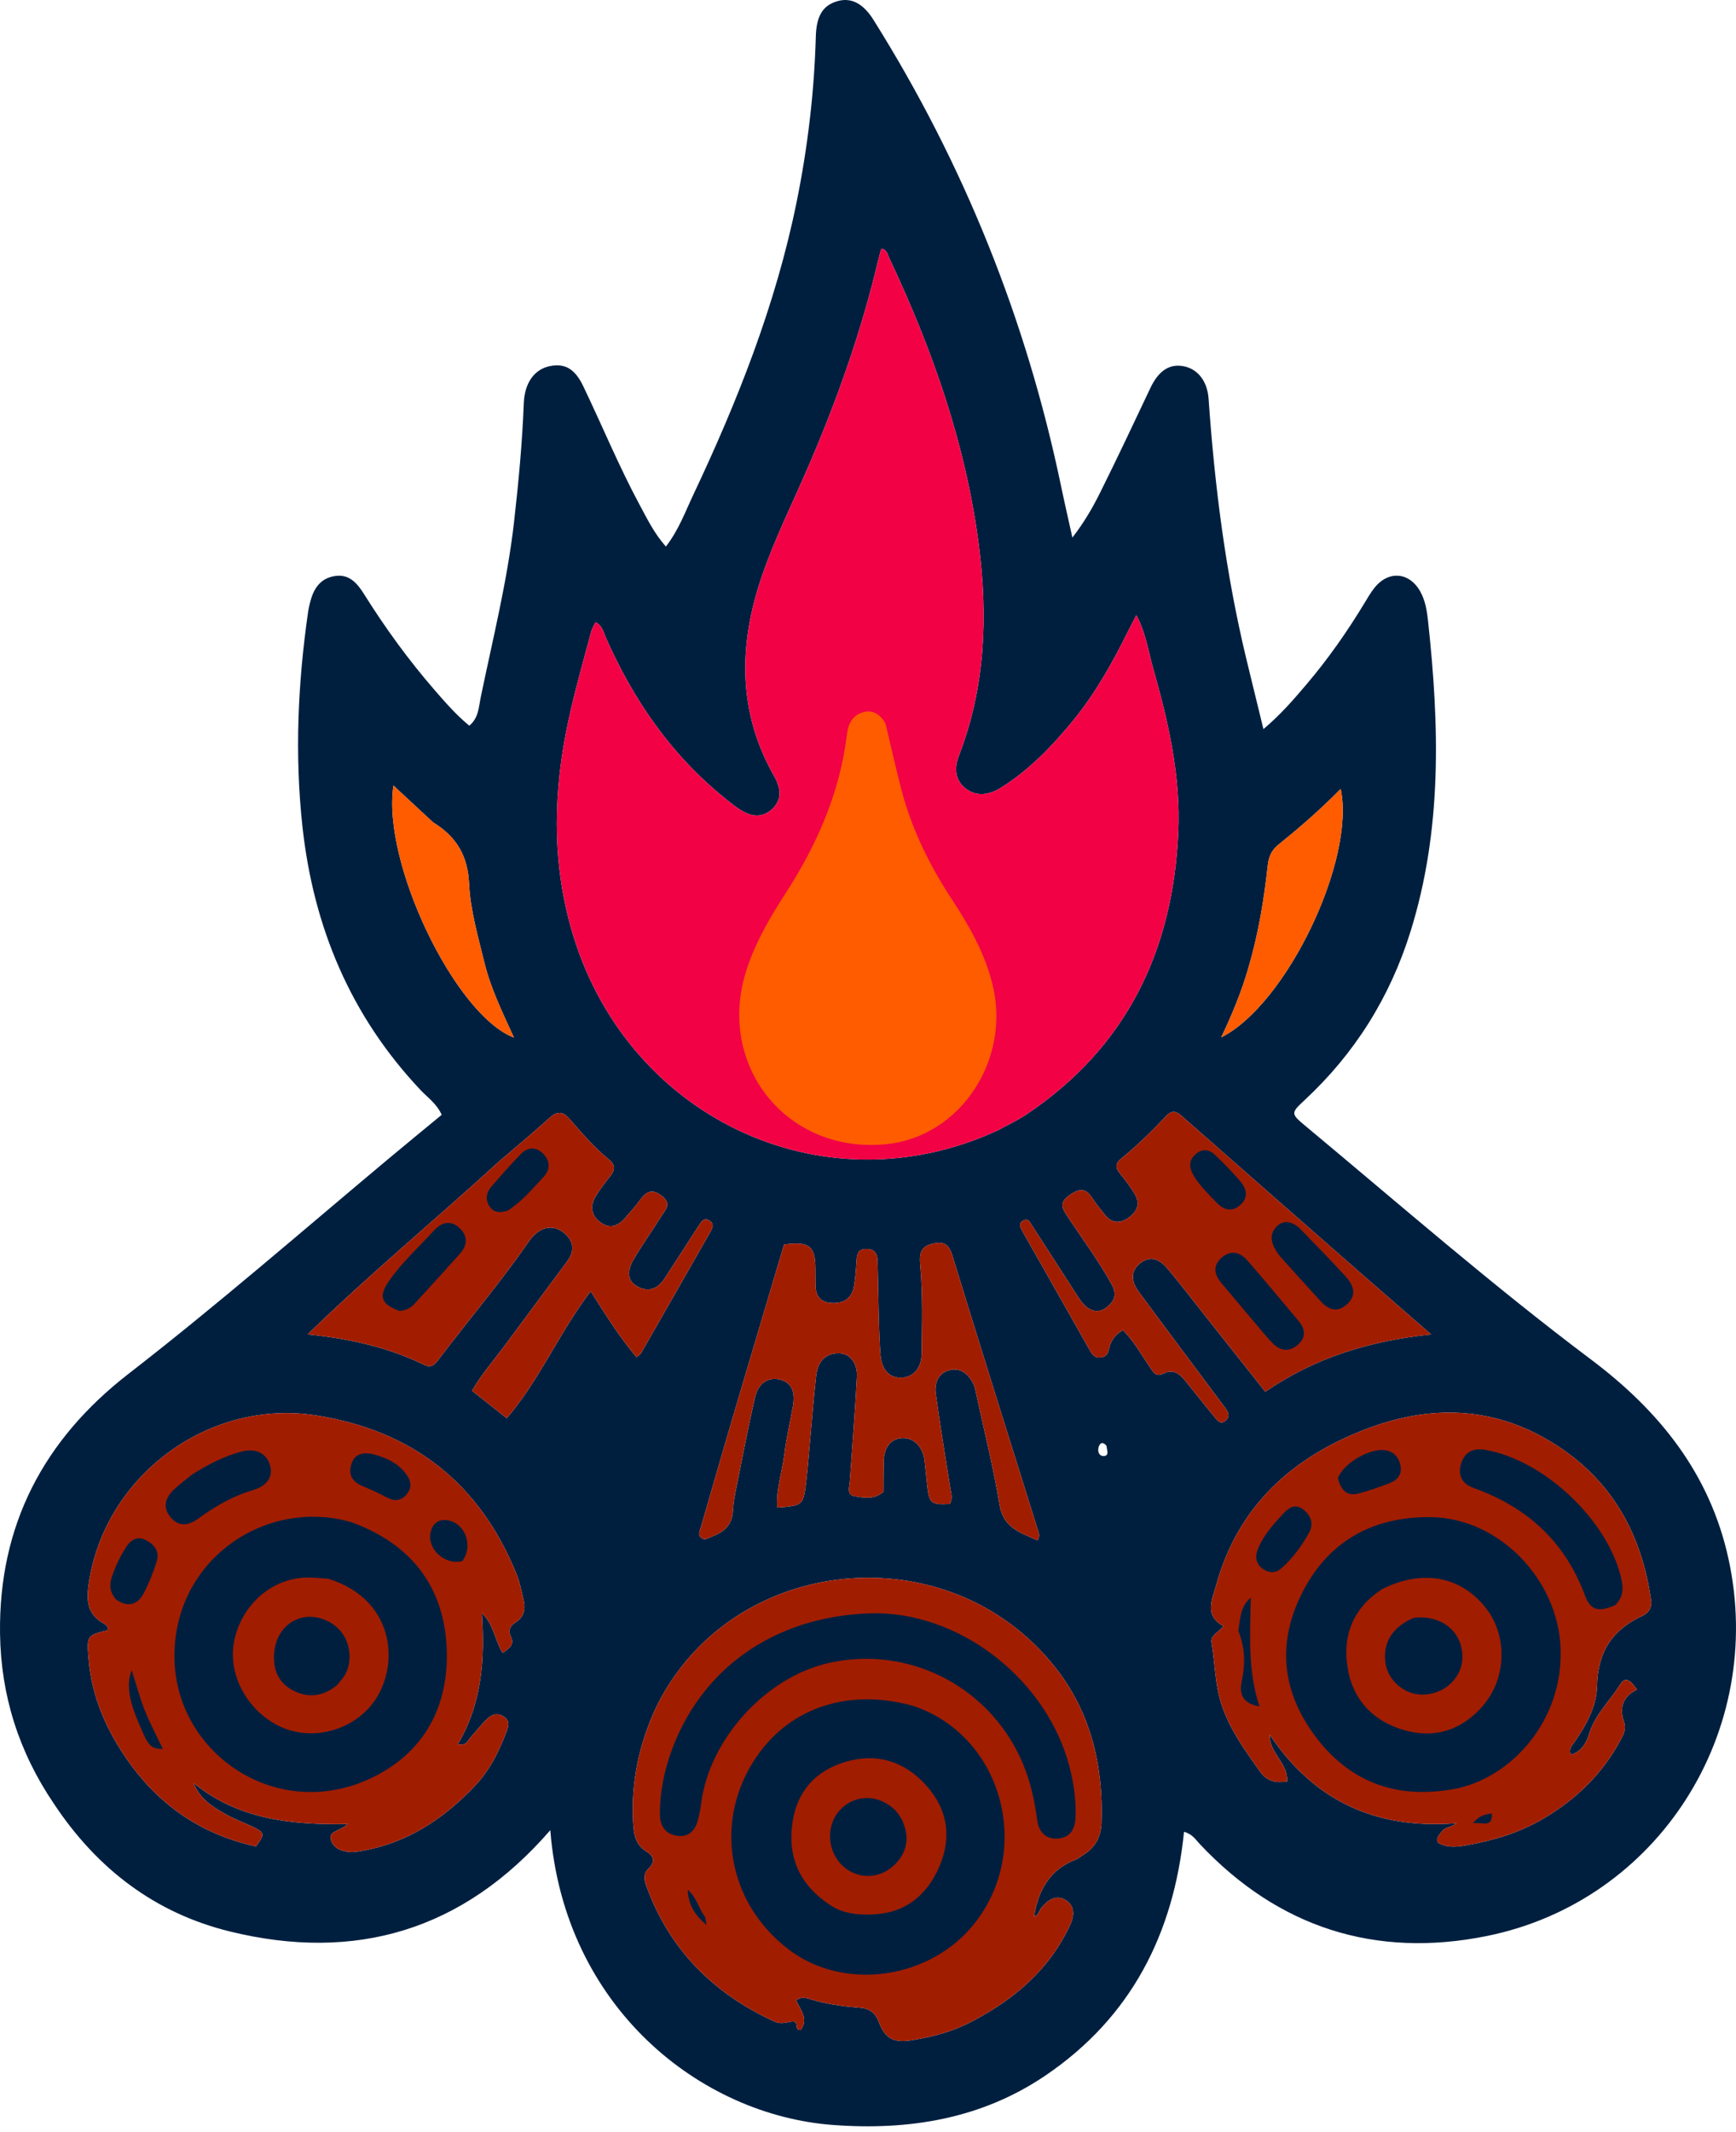 <svg width="233" height="286" viewBox="0 0 233 286" fill="none" xmlns="http://www.w3.org/2000/svg">
<path d="M7.251 242.015C2.52 235.052 0.125 227.456 0.005 219.208C-0.205 204.662 5.843 193.152 17.256 184.308C29.135 175.104 40.467 165.236 51.986 155.596C54.404 153.572 56.846 151.578 59.286 149.562C58.593 148.051 57.4 147.252 56.463 146.261C47.049 136.297 42.056 124.367 40.588 110.85C39.542 101.22 39.978 91.629 41.355 82.064C41.409 81.689 41.499 81.319 41.587 80.95C42.023 79.102 42.895 77.599 44.946 77.282C46.9 76.979 47.966 78.279 48.873 79.726C51.707 84.245 54.833 88.549 58.33 92.579C59.776 94.246 61.226 95.913 62.989 97.36C64.245 96.306 64.248 94.882 64.501 93.653C66.122 85.788 68.091 77.986 68.998 69.988C69.597 64.707 70.097 59.413 70.301 54.098C70.406 51.367 71.725 49.519 73.853 49.107C75.855 48.72 77.178 49.51 78.283 51.813C80.831 57.127 83.077 62.586 85.875 67.78C86.88 69.645 87.814 71.575 89.373 73.325C91.087 71.112 91.951 68.71 93.017 66.455C98.988 53.828 104.118 40.886 106.913 27.136C108.403 19.805 109.285 12.391 109.496 4.907C109.574 2.153 110.417 0.718 112.414 0.15C114.242 -0.371 115.856 0.466 117.226 2.649C129.376 22.009 137.758 42.883 142.421 65.256C142.87 67.414 143.368 69.563 143.933 72.124C145.538 70.044 146.657 68.095 147.65 66.102C149.966 61.452 152.179 56.75 154.401 52.053C155.464 49.807 156.889 48.804 158.75 49.115C160.765 49.453 162.048 51.144 162.212 53.502C163.031 65.259 164.513 76.923 167.277 88.399C167.999 91.399 168.738 94.395 169.573 97.82C171.919 95.841 173.676 93.792 175.408 91.75C178.281 88.362 180.825 84.725 183.128 80.922C183.554 80.218 183.97 79.497 184.482 78.856C186.388 76.473 189.225 76.76 190.665 79.435C191.313 80.638 191.517 81.947 191.662 83.27C193.194 97.332 193.594 111.328 189.287 125.062C186.532 133.844 181.811 141.371 175.058 147.634C173.271 149.292 173.247 149.424 175.099 150.965C187.815 161.547 200.283 172.441 213.52 182.377C222.706 189.273 229.486 197.678 231.99 209.124C237.046 232.234 222.637 255.067 199.553 259.737C184.617 262.759 171.588 258.625 161.025 247.391C160.473 246.804 160.044 246.058 158.914 245.757C157.535 259.401 151.842 270.639 140.331 278.443C131.705 284.292 121.976 285.844 111.809 285.089C93.973 283.765 75.74 269.296 73.858 245.539C62.181 259.013 47.681 263.268 30.812 259.117C20.809 256.655 13.032 250.729 7.251 242.015ZM133.908 151.653C135.185 150.952 136.524 150.344 137.73 149.536C151.222 140.501 157.456 127.515 158.145 111.607C158.47 104.114 156.824 96.874 154.785 89.727C154.119 87.392 153.8 84.931 152.512 82.519C152.089 83.353 151.776 83.961 151.471 84.573C149.344 88.833 147.057 92.989 144.015 96.69C141.182 100.137 138.121 103.335 134.307 105.706C132.831 106.624 131.129 106.933 129.66 105.83C128.161 104.706 128.051 103.064 128.711 101.355C132.253 92.182 132.608 82.66 131.368 73.084C129.619 59.581 125.138 46.875 119.345 34.608C119.13 34.153 119.062 33.504 118.296 33.35C118.16 33.829 118.025 34.243 117.926 34.666C115.637 44.444 112.287 53.86 108.289 63.058C106.244 67.763 103.956 72.366 102.284 77.229C99.088 86.522 98.966 95.614 104.043 104.373C104.227 104.69 104.342 105.052 104.454 105.405C104.457 105.413 104.459 105.421 104.462 105.428C104.848 106.64 104.542 107.7 103.634 108.549C102.663 109.455 101.51 109.643 100.284 109.127C99.16 108.655 98.247 107.858 97.307 107.102C90.077 101.286 84.993 93.886 81.278 85.465C80.971 84.768 80.828 83.912 79.922 83.47C79.691 83.977 79.45 84.356 79.34 84.77C78.279 88.744 77.15 92.697 76.283 96.726C74.293 105.971 74.041 115.127 76.596 124.346C83.626 149.705 110.294 162.574 133.908 151.653ZM87.936 229.321C85.759 234.135 84.676 239.163 84.976 244.462C85.064 246.012 85.245 247.475 86.775 248.402C87.758 248.998 87.996 249.799 87.029 250.714C86.333 251.374 86.451 252.183 86.749 253.01C89.843 261.589 95.773 267.466 103.978 271.224C104.963 271.675 105.817 271.209 106.504 271.2C107.294 271.401 106.544 272.375 107.458 272.339C108.585 270.854 107.408 269.617 106.85 268.378C107.565 267.802 108.181 268.035 108.778 268.217C110.911 268.866 113.11 269.179 115.316 269.345C116.705 269.45 117.474 269.994 117.972 271.313C118.824 273.57 120.018 274.092 122.43 273.707C125.204 273.264 127.888 272.542 130.378 271.239C136.128 268.231 140.896 264.214 143.668 258.161C144.289 256.806 144.159 255.528 142.902 254.845C141.701 254.192 140.598 254.937 139.773 255.952C139.46 256.338 139.404 256.989 138.794 257.119C139.343 253.495 140.976 250.766 144.467 249.441C144.757 249.331 144.991 249.086 145.265 248.928C146.944 247.958 147.767 246.497 147.833 244.571C148.097 236.921 146.432 229.78 141.632 223.703C127.213 205.452 97.893 208.479 87.936 229.321ZM17.605 236.826C21.823 242.537 27.388 246.19 34.352 247.714C35.591 246.048 35.554 245.844 33.767 245.013C32.676 244.506 31.541 244.083 30.491 243.505C28.658 242.496 26.838 241.435 25.974 239.198C31.937 244.067 38.997 244.852 46.663 244.715C45.607 245.731 44.01 245.604 44.443 246.916C44.825 248.071 46.041 248.457 47.253 248.469C47.691 248.473 48.134 248.385 48.57 248.31C54.704 247.25 59.599 243.972 63.773 239.562C65.695 237.531 66.969 235.008 67.956 232.377C68.225 231.661 68.497 230.921 67.657 230.335C66.823 229.753 66.039 229.982 65.411 230.583C64.592 231.367 63.893 232.276 63.133 233.122C62.784 233.511 62.682 234.222 61.433 234.024C64.703 228.518 65.101 222.544 64.672 216.405C66.276 217.925 66.403 219.994 67.452 221.756C68.331 221.168 69.085 220.648 68.567 219.576C68.124 218.659 68.531 218.069 69.202 217.647C70.373 216.911 70.536 215.864 70.27 214.675C70.008 213.504 69.777 212.306 69.33 211.201C64.4 199.013 55.398 191.928 42.422 189.894C27.956 187.626 13.989 198.053 11.903 212.529C11.57 214.839 11.764 216.615 13.939 217.82C14.236 217.984 14.601 218.254 14.415 218.734C14.407 218.736 14.398 218.738 14.39 218.74C11.697 219.401 11.639 219.415 11.886 222.485C12.308 227.743 14.363 232.385 17.605 236.826ZM193.479 245.772C193.208 246.178 192.73 246.498 192.954 247.164C194.129 247.938 195.462 247.801 196.768 247.571C200.439 246.923 203.896 245.913 207.214 243.943C211.679 241.294 215.113 237.901 217.535 233.391C217.92 232.674 218.285 231.925 217.977 231.042C217.313 229.137 217.768 227.62 219.709 226.674C219.064 225.765 218.255 224.723 217.484 225.952C216.088 228.177 214.085 230.012 213.282 232.645C212.925 233.815 212.271 235.021 210.827 235.417C210.514 234.614 210.98 234.192 211.292 233.748C212.883 231.476 214.295 228.894 214.344 226.26C214.43 221.59 216.41 218.628 220.493 216.747C221.258 216.394 221.738 215.681 221.602 214.718C220.32 205.624 216.174 198.303 208.204 193.458C200.318 188.664 191.979 188.471 183.536 191.659C173.514 195.444 166.181 201.991 163.237 212.656C162.709 214.569 161.572 216.741 164.197 218.143C163.616 219.027 162.429 219.328 162.61 220.379C163.1 223.219 163.045 226.097 164.033 228.925C165.191 232.237 167.17 234.919 169.129 237.691C170.071 239.024 171.282 239.213 172.742 239.006C172.914 236.518 170.33 235.224 170.41 232.716C176.359 241.606 184.659 245.456 195.486 244.606C194.692 245.243 194 245.061 193.479 245.772ZM182.583 170.766C174.582 163.75 166.574 156.741 158.59 149.706C157.819 149.026 157.251 148.955 156.516 149.731C154.601 151.757 152.613 153.713 150.445 155.473C149.7 156.078 149.68 156.653 150.285 157.4C151.041 158.332 151.79 159.292 152.377 160.333C153.109 161.629 152.471 162.702 151.393 163.429C150.345 164.136 149.233 164.142 148.351 163.042C147.757 162.301 147.139 161.571 146.628 160.773C145.749 159.403 144.954 159.376 143.572 160.33C142.065 161.371 142.577 162.144 143.28 163.206C143.291 163.223 143.302 163.24 143.313 163.256C145.305 166.266 147.47 169.163 149.217 172.334C149.734 173.271 149.781 174.142 149.022 174.949C148.386 175.626 147.624 176.103 146.659 175.798C145.698 175.493 145.142 174.683 144.623 173.883C142.592 170.746 140.582 167.595 138.544 164.463C138.259 164.025 138.007 163.305 137.255 163.804C136.675 164.188 136.959 164.712 137.207 165.151C140.26 170.555 143.325 175.953 146.385 181.353C146.69 181.892 147.077 182.204 147.763 182.111C148.459 182.017 148.71 181.624 148.839 180.995C149.063 179.902 149.652 179.059 150.714 178.449C152.23 179.959 153.188 181.748 154.324 183.402C154.757 184.033 155.118 184.8 156.1 184.294C157.499 183.573 158.368 184.346 159.17 185.347C160.477 186.978 161.774 188.617 163.107 190.227C163.461 190.654 163.902 191.149 164.53 190.562C165.057 190.069 164.92 189.546 164.551 189.034C164.255 188.623 163.948 188.219 163.645 187.813C160.047 182.991 156.432 178.181 152.861 173.338C151.908 172.046 151.586 170.617 153.053 169.463C154.58 168.262 155.821 169.136 156.815 170.329C158.516 172.373 160.132 174.488 161.784 176.573C164.447 179.933 167.11 183.293 169.824 186.719C176.491 182.135 183.794 179.897 192.08 179.027C188.757 176.139 185.77 173.544 182.583 170.766ZM66.948 155.851C58.525 163.559 49.709 170.836 41.295 179.019C46.945 179.602 52.106 180.755 56.935 183.106C57.95 183.6 58.408 182.995 58.921 182.319C58.93 182.308 58.938 182.297 58.946 182.286C62.927 177.038 67.197 172.012 70.954 166.593C71.205 166.231 71.486 165.875 71.813 165.583C73.118 164.414 74.658 164.411 75.906 165.591C77.146 166.764 77.034 168.011 76.064 169.312C73.224 173.118 70.411 176.945 67.57 180.75C66.148 182.655 64.585 184.461 63.35 186.579C64.97 187.861 66.44 189.024 68.017 190.272C72.508 185.008 75.081 178.715 79.288 173.239C79.302 173.261 79.316 173.284 79.331 173.307C81.31 176.451 83.163 179.394 85.428 182.078C85.749 181.807 85.938 181.716 86.024 181.566C89.143 176.128 92.255 170.686 95.358 165.239C95.648 164.731 95.891 164.174 95.201 163.756C94.502 163.333 94.173 163.84 93.869 164.308C93.861 164.32 93.853 164.333 93.845 164.345C92.291 166.731 90.759 169.131 89.204 171.516C88.329 172.859 87.121 173.414 85.633 172.642C84.229 171.914 84.037 170.645 85.09 168.874C86.221 166.97 87.514 165.163 88.682 163.28C89.24 162.381 90.271 161.515 88.778 160.403C87.411 159.385 86.655 159.957 85.849 161.064C85.254 161.881 84.568 162.633 83.904 163.399C82.959 164.489 81.856 164.929 80.578 163.981C79.376 163.089 79.162 161.872 79.883 160.615C80.478 159.579 81.243 158.636 81.978 157.687C82.608 156.874 82.535 156.219 81.739 155.573C79.76 153.969 78.114 152.033 76.447 150.128C75.539 149.09 74.8 149.035 73.768 149.967C71.607 151.919 69.365 153.78 66.948 155.851ZM118.569 200.135C118.578 198.806 118.574 197.476 118.598 196.147C118.634 194.178 119.558 192.997 121.086 192.934C122.662 192.869 123.875 194.086 124.095 195.975C124.234 197.17 124.34 198.369 124.478 199.563C124.722 201.677 125.053 201.917 127.483 201.765C127.917 201.052 127.65 200.323 127.531 199.579C126.865 195.394 126.18 191.212 125.599 187.015C125.403 185.603 125.872 184.254 127.387 183.833C128.881 183.419 129.932 184.308 130.61 185.585C130.841 186.02 130.923 186.543 131.03 187.035C132.098 191.979 133.332 196.896 134.157 201.88C134.681 205.048 137.023 205.628 139.247 206.65C139.635 206.062 139.413 205.646 139.284 205.234C135.45 192.967 131.579 180.711 127.816 168.421C127.314 166.779 126.537 166.523 125.068 166.889C123.358 167.316 123.405 168.53 123.523 169.856C123.874 173.777 123.743 177.709 123.701 181.634C123.679 183.63 122.492 184.828 120.896 184.839C119.354 184.85 118.325 183.732 118.18 181.794C118.062 180.216 117.994 178.634 117.95 177.052C117.877 174.392 117.86 171.73 117.778 169.069C117.749 168.127 117.306 167.546 116.232 167.568C115.173 167.59 115.027 168.239 114.968 169.076C114.884 170.275 114.824 171.486 114.599 172.663C114.281 174.317 113.083 174.93 111.51 174.808C110.04 174.695 109.441 173.756 109.452 172.349C109.457 171.652 109.441 170.955 109.44 170.258C109.435 167.168 108.633 166.514 105.234 166.968C102.927 174.734 100.592 182.553 98.283 190.379C96.868 195.174 95.487 199.98 94.107 204.785C93.96 205.3 93.548 205.896 94.164 206.352C94.658 206.718 95.12 206.3 95.582 206.128C97.18 205.534 98.273 204.574 98.366 202.712C98.419 201.645 98.627 200.579 98.838 199.527C99.646 195.498 100.421 191.461 101.337 187.456C101.772 185.552 103.11 184.717 104.632 185.072C106.185 185.433 106.787 186.618 106.424 188.666C106.049 190.783 105.544 192.884 105.289 195.015C105 197.422 104.156 199.772 104.315 202.259C107.711 202.006 107.823 201.934 108.176 198.997C108.402 197.113 108.543 195.218 108.718 193.327C108.986 190.43 109.206 187.527 109.535 184.636C109.72 183.003 110.456 181.693 112.32 181.551C113.932 181.429 115.119 182.727 115.013 184.718C114.763 189.395 114.389 194.066 114.062 198.74C114.007 199.525 113.571 200.568 114.777 200.745C115.985 200.921 117.284 201.246 118.569 200.135ZM58.128 110.328C56.395 108.721 54.663 107.113 52.807 105.392C51.232 115.741 61.099 136.218 68.979 139.201C67.461 135.868 65.866 132.639 65.008 129.119C64.155 125.619 63.128 122.123 62.957 118.53C62.786 114.941 61.375 112.317 58.128 110.328ZM167.508 130.01C166.611 133.081 165.4 136.038 163.903 139.181C172.699 134.754 181.954 115.369 179.943 105.837C177.267 108.578 174.449 111.008 171.557 113.35C170.641 114.091 170.279 114.96 170.153 116.107C169.647 120.706 168.915 125.268 167.508 130.01ZM148.502 193.953C147.985 193.359 147.597 193.581 147.438 194.208C147.305 194.735 147.506 195.349 148.11 195.343C148.891 195.335 148.598 194.647 148.502 193.953Z" fill="#001F3F"/>
<path d="M167.508 130.01C166.611 133.081 165.4 136.038 163.903 139.181C172.699 134.754 181.954 115.369 179.943 105.837C177.267 108.578 174.449 111.008 171.557 113.35C170.641 114.091 170.279 114.96 170.153 116.107C169.647 120.706 168.915 125.268 167.508 130.01Z" fill="#FF5C00"/>
<path d="M58.128 110.328L52.807 105.392C51.232 115.741 61.099 136.218 68.979 139.201C67.461 135.868 65.866 132.639 65.008 129.119C64.155 125.619 63.128 122.123 62.957 118.53C62.786 114.941 61.375 112.317 58.128 110.328Z" fill="#FF5C00"/>
<path d="M133.908 151.653C135.185 150.952 136.524 150.344 137.73 149.536C151.222 140.501 157.456 127.515 158.145 111.607C158.47 104.114 156.824 96.874 154.785 89.727C154.119 87.392 153.8 84.931 152.512 82.519C152.089 83.353 151.776 83.961 151.471 84.573C149.344 88.833 147.057 92.989 144.015 96.69C141.182 100.137 138.121 103.335 134.307 105.706C132.831 106.624 131.129 106.933 129.66 105.83C128.161 104.706 128.051 103.064 128.711 101.355C132.253 92.182 132.608 82.66 131.368 73.084C129.619 59.581 125.138 46.875 119.345 34.608C119.13 34.153 119.062 33.504 118.296 33.35C118.16 33.829 118.025 34.243 117.926 34.666C115.637 44.444 112.287 53.86 108.289 63.058C106.244 67.763 103.956 72.366 102.284 77.229C99.088 86.522 98.966 95.614 104.043 104.373C104.227 104.69 104.342 105.052 104.454 105.405L104.462 105.428C104.848 106.64 104.542 107.7 103.634 108.549C102.663 109.455 101.51 109.643 100.284 109.127C99.16 108.655 98.247 107.858 97.307 107.102C90.077 101.286 84.993 93.886 81.278 85.465C80.971 84.768 80.828 83.912 79.922 83.47C79.691 83.977 79.45 84.356 79.34 84.77C78.279 88.744 77.15 92.697 76.283 96.726C74.293 105.971 74.041 115.127 76.596 124.346C83.626 149.705 110.294 162.574 133.908 151.653Z" fill="#F20245"/>
<path d="M66.948 155.851C58.525 163.559 49.709 170.836 41.295 179.019C46.945 179.602 52.106 180.755 56.935 183.106C57.95 183.6 58.408 182.995 58.921 182.319L58.946 182.286C62.927 177.038 67.197 172.012 70.954 166.593C71.205 166.231 71.486 165.875 71.813 165.583C73.118 164.414 74.658 164.411 75.906 165.591C77.146 166.764 77.034 168.011 76.064 169.312C73.224 173.118 70.411 176.945 67.57 180.75C66.148 182.655 64.585 184.461 63.35 186.579L68.017 190.272C72.508 185.008 75.081 178.715 79.288 173.239L79.331 173.307C81.31 176.451 83.163 179.394 85.428 182.078C85.749 181.807 85.938 181.716 86.024 181.566C89.143 176.128 92.255 170.686 95.358 165.239C95.648 164.731 95.891 164.174 95.201 163.756C94.502 163.333 94.173 163.84 93.869 164.308L93.845 164.345C92.291 166.731 90.759 169.131 89.204 171.516C88.329 172.859 87.121 173.414 85.633 172.642C84.229 171.914 84.037 170.645 85.09 168.874C86.221 166.97 87.514 165.163 88.682 163.28C89.24 162.381 90.271 161.515 88.778 160.403C87.411 159.385 86.655 159.957 85.849 161.064C85.254 161.881 84.568 162.633 83.904 163.399C82.959 164.489 81.856 164.929 80.578 163.981C79.376 163.089 79.162 161.872 79.883 160.615C80.478 159.579 81.243 158.636 81.978 157.687C82.608 156.874 82.535 156.219 81.739 155.573C79.76 153.969 78.114 152.033 76.447 150.128C75.539 149.09 74.8 149.035 73.768 149.967C71.607 151.919 69.365 153.78 66.948 155.851Z" fill="#A21D00"/>
<path d="M17.605 236.826C21.823 242.537 27.388 246.19 34.352 247.714C35.591 246.048 35.554 245.844 33.767 245.013C32.676 244.506 31.541 244.083 30.491 243.505C28.658 242.496 26.838 241.435 25.974 239.198C31.937 244.067 38.997 244.852 46.663 244.715C45.607 245.731 44.01 245.604 44.443 246.916C44.825 248.071 46.041 248.457 47.253 248.469C47.691 248.473 48.134 248.385 48.57 248.31C54.704 247.25 59.599 243.972 63.773 239.562C65.695 237.531 66.969 235.008 67.956 232.377C68.225 231.661 68.497 230.921 67.657 230.335C66.823 229.753 66.039 229.982 65.411 230.583C64.592 231.367 63.893 232.276 63.133 233.122C62.784 233.511 62.682 234.222 61.433 234.024C64.703 228.518 65.101 222.544 64.672 216.405C66.276 217.925 66.403 219.994 67.452 221.756C68.331 221.168 69.085 220.648 68.567 219.576C68.124 218.659 68.531 218.069 69.202 217.647C70.373 216.911 70.536 215.864 70.27 214.675C70.008 213.504 69.777 212.306 69.33 211.201C64.4 199.013 55.398 191.928 42.422 189.894C27.956 187.626 13.989 198.053 11.903 212.529C11.57 214.839 11.764 216.615 13.939 217.82C14.236 217.984 14.601 218.254 14.415 218.734L14.39 218.74C11.697 219.401 11.639 219.415 11.886 222.485C12.308 227.743 14.363 232.385 17.605 236.826Z" fill="#A11D00"/>
<path d="M118.569 200.135C118.578 198.806 118.574 197.476 118.598 196.147C118.634 194.178 119.558 192.997 121.086 192.934C122.662 192.869 123.875 194.086 124.095 195.975C124.234 197.17 124.34 198.369 124.478 199.563C124.722 201.677 125.053 201.917 127.483 201.765C127.917 201.052 127.65 200.323 127.531 199.579C126.865 195.394 126.18 191.212 125.599 187.015C125.403 185.603 125.872 184.254 127.387 183.833C128.881 183.419 129.932 184.308 130.61 185.585C130.841 186.02 130.923 186.543 131.03 187.035C132.098 191.979 133.332 196.896 134.157 201.88C134.681 205.048 137.023 205.628 139.247 206.65C139.635 206.062 139.413 205.646 139.284 205.234C135.45 192.967 131.579 180.711 127.816 168.421C127.314 166.779 126.537 166.523 125.068 166.889C123.358 167.316 123.405 168.53 123.523 169.856C123.874 173.777 123.743 177.709 123.701 181.634C123.679 183.63 122.492 184.828 120.896 184.839C119.354 184.85 118.325 183.732 118.18 181.794C118.062 180.216 117.994 178.634 117.95 177.052C117.877 174.392 117.86 171.73 117.778 169.069C117.749 168.127 117.306 167.546 116.232 167.568C115.173 167.59 115.027 168.239 114.968 169.076C114.884 170.275 114.824 171.486 114.599 172.663C114.281 174.317 113.083 174.93 111.51 174.808C110.04 174.695 109.441 173.756 109.452 172.349C109.457 171.652 109.441 170.955 109.44 170.258C109.435 167.168 108.633 166.514 105.234 166.968C102.927 174.734 100.592 182.553 98.283 190.379C96.868 195.174 95.487 199.98 94.107 204.785C93.96 205.3 93.548 205.896 94.164 206.352C94.658 206.718 95.12 206.3 95.582 206.128C97.18 205.534 98.273 204.574 98.366 202.712C98.419 201.645 98.627 200.579 98.838 199.527C99.646 195.498 100.421 191.461 101.337 187.456C101.772 185.552 103.11 184.717 104.632 185.072C106.185 185.433 106.787 186.618 106.424 188.666C106.049 190.783 105.544 192.884 105.289 195.015C105 197.422 104.156 199.772 104.315 202.259C107.711 202.006 107.823 201.934 108.176 198.997C108.402 197.113 108.543 195.218 108.718 193.327C108.986 190.43 109.206 187.527 109.535 184.636C109.72 183.003 110.456 181.693 112.32 181.551C113.932 181.429 115.119 182.727 115.013 184.718C114.763 189.395 114.389 194.066 114.062 198.74C114.007 199.525 113.571 200.568 114.777 200.745C115.985 200.921 117.284 201.246 118.569 200.135Z" fill="#A11D00"/>
<path d="M87.936 229.321C85.759 234.135 84.676 239.163 84.976 244.462C85.064 246.012 85.245 247.475 86.775 248.402C87.758 248.998 87.996 249.799 87.029 250.714C86.333 251.374 86.451 252.183 86.749 253.01C89.843 261.589 95.773 267.466 103.978 271.224C104.963 271.675 105.817 271.209 106.504 271.2C107.294 271.401 106.544 272.375 107.458 272.339C108.585 270.854 107.408 269.617 106.85 268.378C107.565 267.802 108.181 268.035 108.778 268.217C110.911 268.866 113.11 269.179 115.316 269.345C116.705 269.45 117.474 269.994 117.972 271.313C118.824 273.57 120.018 274.092 122.43 273.707C125.204 273.264 127.888 272.542 130.378 271.239C136.128 268.231 140.896 264.214 143.668 258.161C144.289 256.806 144.159 255.528 142.902 254.845C141.701 254.192 140.598 254.937 139.773 255.952C139.46 256.338 139.404 256.989 138.794 257.119C139.343 253.495 140.976 250.766 144.467 249.441C144.757 249.331 144.991 249.086 145.265 248.928C146.944 247.958 147.767 246.497 147.833 244.571C148.097 236.921 146.432 229.78 141.632 223.703C127.213 205.452 97.893 208.479 87.936 229.321Z" fill="#A11D00"/>
<path d="M182.583 170.766C174.582 163.75 166.574 156.741 158.59 149.706C157.819 149.026 157.251 148.955 156.516 149.731C154.601 151.757 152.613 153.713 150.445 155.473C149.7 156.078 149.68 156.653 150.285 157.4C151.041 158.332 151.79 159.292 152.377 160.333C153.109 161.629 152.471 162.702 151.393 163.429C150.345 164.136 149.233 164.142 148.351 163.042C147.757 162.301 147.139 161.571 146.628 160.773C145.749 159.403 144.954 159.376 143.572 160.33C142.065 161.371 142.577 162.144 143.28 163.206L143.313 163.256C145.305 166.266 147.47 169.163 149.217 172.334C149.734 173.271 149.781 174.142 149.022 174.949C148.386 175.626 147.624 176.103 146.659 175.798C145.698 175.493 145.142 174.683 144.623 173.883C142.592 170.746 140.582 167.595 138.544 164.463C138.259 164.025 138.007 163.305 137.255 163.804C136.675 164.188 136.959 164.712 137.207 165.151C140.26 170.555 143.325 175.953 146.385 181.353C146.69 181.892 147.077 182.204 147.763 182.111C148.459 182.017 148.71 181.624 148.839 180.995C149.063 179.902 149.652 179.059 150.714 178.449C152.23 179.959 153.188 181.748 154.324 183.402C154.757 184.033 155.118 184.8 156.1 184.294C157.499 183.573 158.368 184.346 159.17 185.347C160.477 186.978 161.774 188.617 163.107 190.227C163.461 190.654 163.902 191.149 164.53 190.562C165.057 190.069 164.92 189.546 164.551 189.034C164.255 188.623 163.948 188.219 163.645 187.813C160.047 182.991 156.432 178.181 152.861 173.338C151.908 172.046 151.586 170.617 153.053 169.463C154.58 168.262 155.821 169.136 156.815 170.329C158.516 172.373 160.132 174.488 161.784 176.573L169.824 186.719C176.491 182.135 183.794 179.897 192.08 179.027C188.757 176.139 185.77 173.544 182.583 170.766Z" fill="#A11D00"/>
<path d="M193.479 245.772C193.208 246.178 192.73 246.498 192.954 247.164C194.129 247.938 195.462 247.801 196.768 247.571C200.439 246.923 203.896 245.913 207.214 243.943C211.679 241.294 215.113 237.901 217.535 233.391C217.92 232.674 218.285 231.925 217.977 231.042C217.313 229.137 217.768 227.62 219.709 226.674C219.064 225.765 218.255 224.723 217.484 225.952C216.088 228.177 214.085 230.012 213.282 232.645C212.925 233.815 212.271 235.021 210.827 235.417C210.514 234.614 210.98 234.192 211.292 233.748C212.883 231.476 214.295 228.894 214.344 226.26C214.43 221.59 216.41 218.628 220.493 216.747C221.258 216.394 221.738 215.681 221.602 214.718C220.32 205.624 216.174 198.303 208.204 193.458C200.318 188.664 191.979 188.471 183.536 191.659C173.514 195.444 166.181 201.991 163.237 212.656C162.709 214.569 161.572 216.741 164.197 218.143C163.616 219.027 162.429 219.328 162.61 220.379C163.1 223.219 163.045 226.097 164.033 228.925C165.191 232.237 167.17 234.919 169.129 237.691C170.071 239.024 171.282 239.213 172.742 239.006C172.914 236.518 170.33 235.224 170.41 232.716C176.359 241.606 184.659 245.456 195.486 244.606C194.692 245.243 194 245.061 193.479 245.772Z" fill="#A11D00"/>
<path d="M118.842 97.064C119.6 100.152 120.231 103.118 121.006 106.047C122.396 111.298 124.768 116.114 127.744 120.639C130.084 124.198 132.166 127.866 133.204 132.055C135.712 142.171 128.918 152.465 119.017 153.497C105.613 154.895 96.015 142.897 100.224 130.035C101.439 126.323 103.396 122.999 105.493 119.755C109.707 113.238 112.733 106.284 113.675 98.51C113.834 97.195 114.373 96.007 115.749 95.583C117.073 95.175 118.089 95.756 118.842 97.064Z" fill="#FF5C00"/>
<path d="M122.657 228.894C134.485 232.895 138.673 248.039 130.835 258.003C124.908 265.537 113.372 267.209 105.94 261.611C97.481 255.24 95.665 243.989 101.716 235.434C106.299 228.954 114.14 226.47 122.657 228.894ZM111.46 255.609C113.067 256.67 114.861 256.884 116.737 256.857C121.251 256.793 124.284 254.497 126.036 250.508C127.777 246.546 127.218 242.764 124.314 239.537C121.393 236.29 117.683 235.12 113.45 236.381C109.448 237.573 106.98 240.348 106.368 244.496C105.689 249.105 107.257 252.844 111.46 255.609Z" fill="#001F3F"/>
<path d="M117.929 216.435C129.53 216.701 140.608 225.693 143.547 237.038C144.123 239.264 144.443 241.501 144.358 243.799C144.299 245.387 143.639 246.557 141.952 246.669C140.25 246.781 139.39 245.649 139.191 244.119C138.822 241.273 138.185 238.528 136.979 235.905C132.445 226.039 121.725 220.713 111.168 223.124C102.745 225.048 95.247 233.303 94.117 241.883C94.018 242.633 93.887 243.384 93.697 244.115C93.319 245.568 92.454 246.532 90.846 246.288C89.302 246.054 88.572 244.937 88.568 243.454C88.56 240.384 89.173 237.4 90.255 234.544C94.555 223.196 104.861 216.432 117.929 216.435Z" fill="#001F3F"/>
<path d="M94.622 257.153C94.708 257.486 94.744 257.717 94.832 258.271C93.299 256.951 92.402 255.671 92.296 253.509C93.571 254.659 93.766 256.059 94.622 257.153Z" fill="#001F3F"/>
<path d="M47.233 204.245C55.305 207.201 59.664 213.01 59.962 221.303C60.228 228.717 57.118 234.875 50.284 238.326C37.538 244.761 23.671 235.496 23.416 222.58C23.153 209.272 35.728 200.834 47.233 204.245ZM44.013 211.795C42.943 211.744 41.867 211.599 40.803 211.659C36.24 211.914 32.353 215.486 31.422 220.208C30.551 224.628 33.158 229.504 37.507 231.591C41.576 233.543 46.651 232.383 49.618 229.028C53.709 224.403 53.536 214.709 44.013 211.795Z" fill="#001F3F"/>
<path d="M25.814 197.8C27.926 196.478 30.006 195.403 32.286 194.776C34.227 194.242 35.658 194.87 36.195 196.443C36.731 198.013 35.962 199.327 33.923 199.926C31.198 200.727 28.817 202.129 26.554 203.777C25.233 204.738 23.944 204.841 22.859 203.513C21.757 202.165 22.23 200.894 23.369 199.82C24.103 199.127 24.919 198.521 25.814 197.8Z" fill="#001F3F"/>
<path d="M15.592 214.608C14.694 213.594 14.66 212.596 15.038 211.485C15.511 210.095 16.13 208.784 16.925 207.557C17.537 206.613 18.394 206.059 19.499 206.584C20.679 207.144 21.461 208.117 21.027 209.494C20.572 210.938 20.017 212.373 19.316 213.712C18.523 215.227 17.281 215.751 15.592 214.608Z" fill="#001F3F"/>
<path d="M50.004 195.076C51.888 195.568 53.443 196.298 54.553 197.817C55.201 198.704 55.293 199.563 54.634 200.41C53.92 201.327 53.016 201.477 51.955 200.917C50.9 200.36 49.815 199.854 48.713 199.398C47.437 198.869 46.747 198.039 47.109 196.616C47.478 195.172 48.49 194.777 50.004 195.076Z" fill="#001F3F"/>
<path d="M62.025 209.457C59.658 210.003 57.316 207.789 57.786 205.608C58.05 204.389 58.856 203.752 60.123 203.968C62.452 204.365 63.586 207.439 62.025 209.457Z" fill="#001F3F"/>
<path d="M18.928 231.87C17.289 228.265 16.924 226.043 17.675 224.074C18.27 225.928 18.751 227.747 19.439 229.485C20.131 231.231 21.03 232.895 21.862 234.646C20.296 234.619 19.906 234.246 18.928 231.87Z" fill="#001F3F"/>
<path d="M177.359 233.989C172.145 227.693 171.158 220.846 174.763 213.709C178.283 206.741 184.306 203.427 192.101 203.542C201.2 203.677 209.021 211.841 209.449 220.95C209.92 230.976 202.639 238.692 195.067 240.031C188.183 241.249 182.123 239.622 177.359 233.989ZM185.556 213.173C181.566 215.725 180.114 219.511 180.913 223.977C181.664 228.179 184.428 230.995 188.532 232.135C192.596 233.264 196.155 232.132 198.979 228.915C202.14 225.314 202.391 219.668 199.551 215.9C196.259 211.532 191.048 210.443 185.556 213.173Z" fill="#001F3F"/>
<path d="M216.762 215.363C214.519 216.318 213.465 216.053 212.71 214.015C210.033 206.798 204.929 202.188 197.783 199.631C196.26 199.086 195.589 197.938 196.12 196.312C196.644 194.707 197.816 194.238 199.411 194.522C207.367 195.938 215.923 204.09 217.633 211.911C217.9 213.134 217.881 214.313 216.762 215.363Z" fill="#001F3F"/>
<path d="M169.185 210.246C168.396 209.36 168.529 208.532 168.896 207.668C169.65 205.891 170.913 204.485 172.204 203.102C172.926 202.328 173.744 201.689 174.832 202.455C175.967 203.254 176.352 204.468 175.711 205.615C174.731 207.365 173.548 209.021 172.021 210.373C171.121 211.168 170.194 211.08 169.185 210.246Z" fill="#001F3F"/>
<path d="M179.563 198.299C180.401 196.229 183.902 194.245 185.931 194.567C187.158 194.762 187.806 195.599 187.99 196.746C188.165 197.838 187.526 198.586 186.574 198.955C185.166 199.502 183.733 200.012 182.272 200.386C180.701 200.789 179.953 199.815 179.563 198.299Z" fill="#001F3F"/>
<path d="M166.205 218.799C166.456 217.131 166.465 215.537 167.874 214.344C167.807 219.187 167.42 224.024 169.045 228.945C166.491 228.489 166.354 226.98 166.679 225.44C167.15 223.207 167.115 221.069 166.205 218.799Z" fill="#001F3F"/>
<path d="M200.235 243.303C200.31 245.284 199.07 244.439 197.673 244.603C198.591 243.553 199.347 243.392 200.235 243.303Z" fill="#001F3F"/>
<path d="M168.261 177.28C166.748 175.486 165.322 173.796 163.902 172.1C162.96 170.975 162.765 169.795 163.943 168.752C165.176 167.661 166.424 167.953 167.432 169.117C169.748 171.792 172.024 174.501 174.29 177.218C175.167 178.27 175.354 179.384 174.209 180.396C173.052 181.421 171.87 181.275 170.838 180.239C169.95 179.346 169.176 178.339 168.261 177.28Z" fill="#001F3F"/>
<path d="M174.307 164.655C176.507 166.934 178.641 169.079 180.663 171.326C181.98 172.789 181.915 174.064 180.662 175.091C179.319 176.193 178.201 175.614 177.21 174.531C175.421 172.579 173.65 170.611 171.882 168.641C171.631 168.361 171.414 168.045 171.22 167.722C170.581 166.663 170.382 165.56 171.309 164.591C172.209 163.65 173.225 163.824 174.307 164.655Z" fill="#001F3F"/>
<path d="M162.541 160.583C161.552 159.508 160.618 158.567 160.021 157.359C159.536 156.377 159.676 155.522 160.508 154.812C161.384 154.065 162.297 154.202 163.063 154.929C164.203 156.012 165.301 157.147 166.341 158.326C167.257 159.364 167.684 160.578 166.468 161.661C165.284 162.715 164.148 162.299 163.17 161.219C163.001 161.032 162.816 160.86 162.541 160.583Z" fill="#001F3F"/>
<path d="M53.634 175.887C51.14 174.984 50.781 173.931 52.178 171.899C53.91 169.379 56.199 167.345 58.234 165.091C59.233 163.984 60.52 163.61 61.735 164.805C62.821 165.873 62.731 167.084 61.741 168.192C59.714 170.459 57.667 172.707 55.608 174.944C55.128 175.466 54.506 175.793 53.634 175.887Z" fill="#001F3F"/>
<path d="M68.169 162.406C67.021 162.799 66.128 162.667 65.585 161.657C65.108 160.77 65.331 159.907 65.957 159.187C67.246 157.706 68.538 156.223 69.907 154.818C70.852 153.847 71.992 153.839 72.934 154.817C73.847 155.765 73.889 156.91 72.967 157.887C71.493 159.451 70.131 161.142 68.169 162.406Z" fill="#001F3F"/>
<path d="M121.011 244.047C121.95 246.045 121.937 247.849 120.648 249.532C118.775 251.977 115.541 252.392 113.299 250.496C111.02 248.569 110.75 245.01 112.72 242.855C114.754 240.63 118.1 240.689 120.282 242.999C120.539 243.272 120.728 243.609 121.011 244.047Z" fill="#001F3F"/>
<path d="M45.266 226.043C43.357 227.651 41.335 227.833 39.317 226.787C37.386 225.786 36.639 224.02 36.788 221.857C36.941 219.617 38.168 217.839 40.07 217.166C41.905 216.516 44.201 217.156 45.606 218.709C46.99 220.238 47.337 222.725 46.373 224.572C46.114 225.069 45.707 225.489 45.266 226.043Z" fill="#001F3F"/>
<path d="M189.766 217.048C193.464 216.647 196.182 218.833 196.282 222.126C196.373 225.12 193.714 227.536 190.548 227.337C188.326 227.196 186.311 225.382 185.966 223.21C185.529 220.461 186.842 218.263 189.766 217.048Z" fill="#001F3F"/>
</svg>

